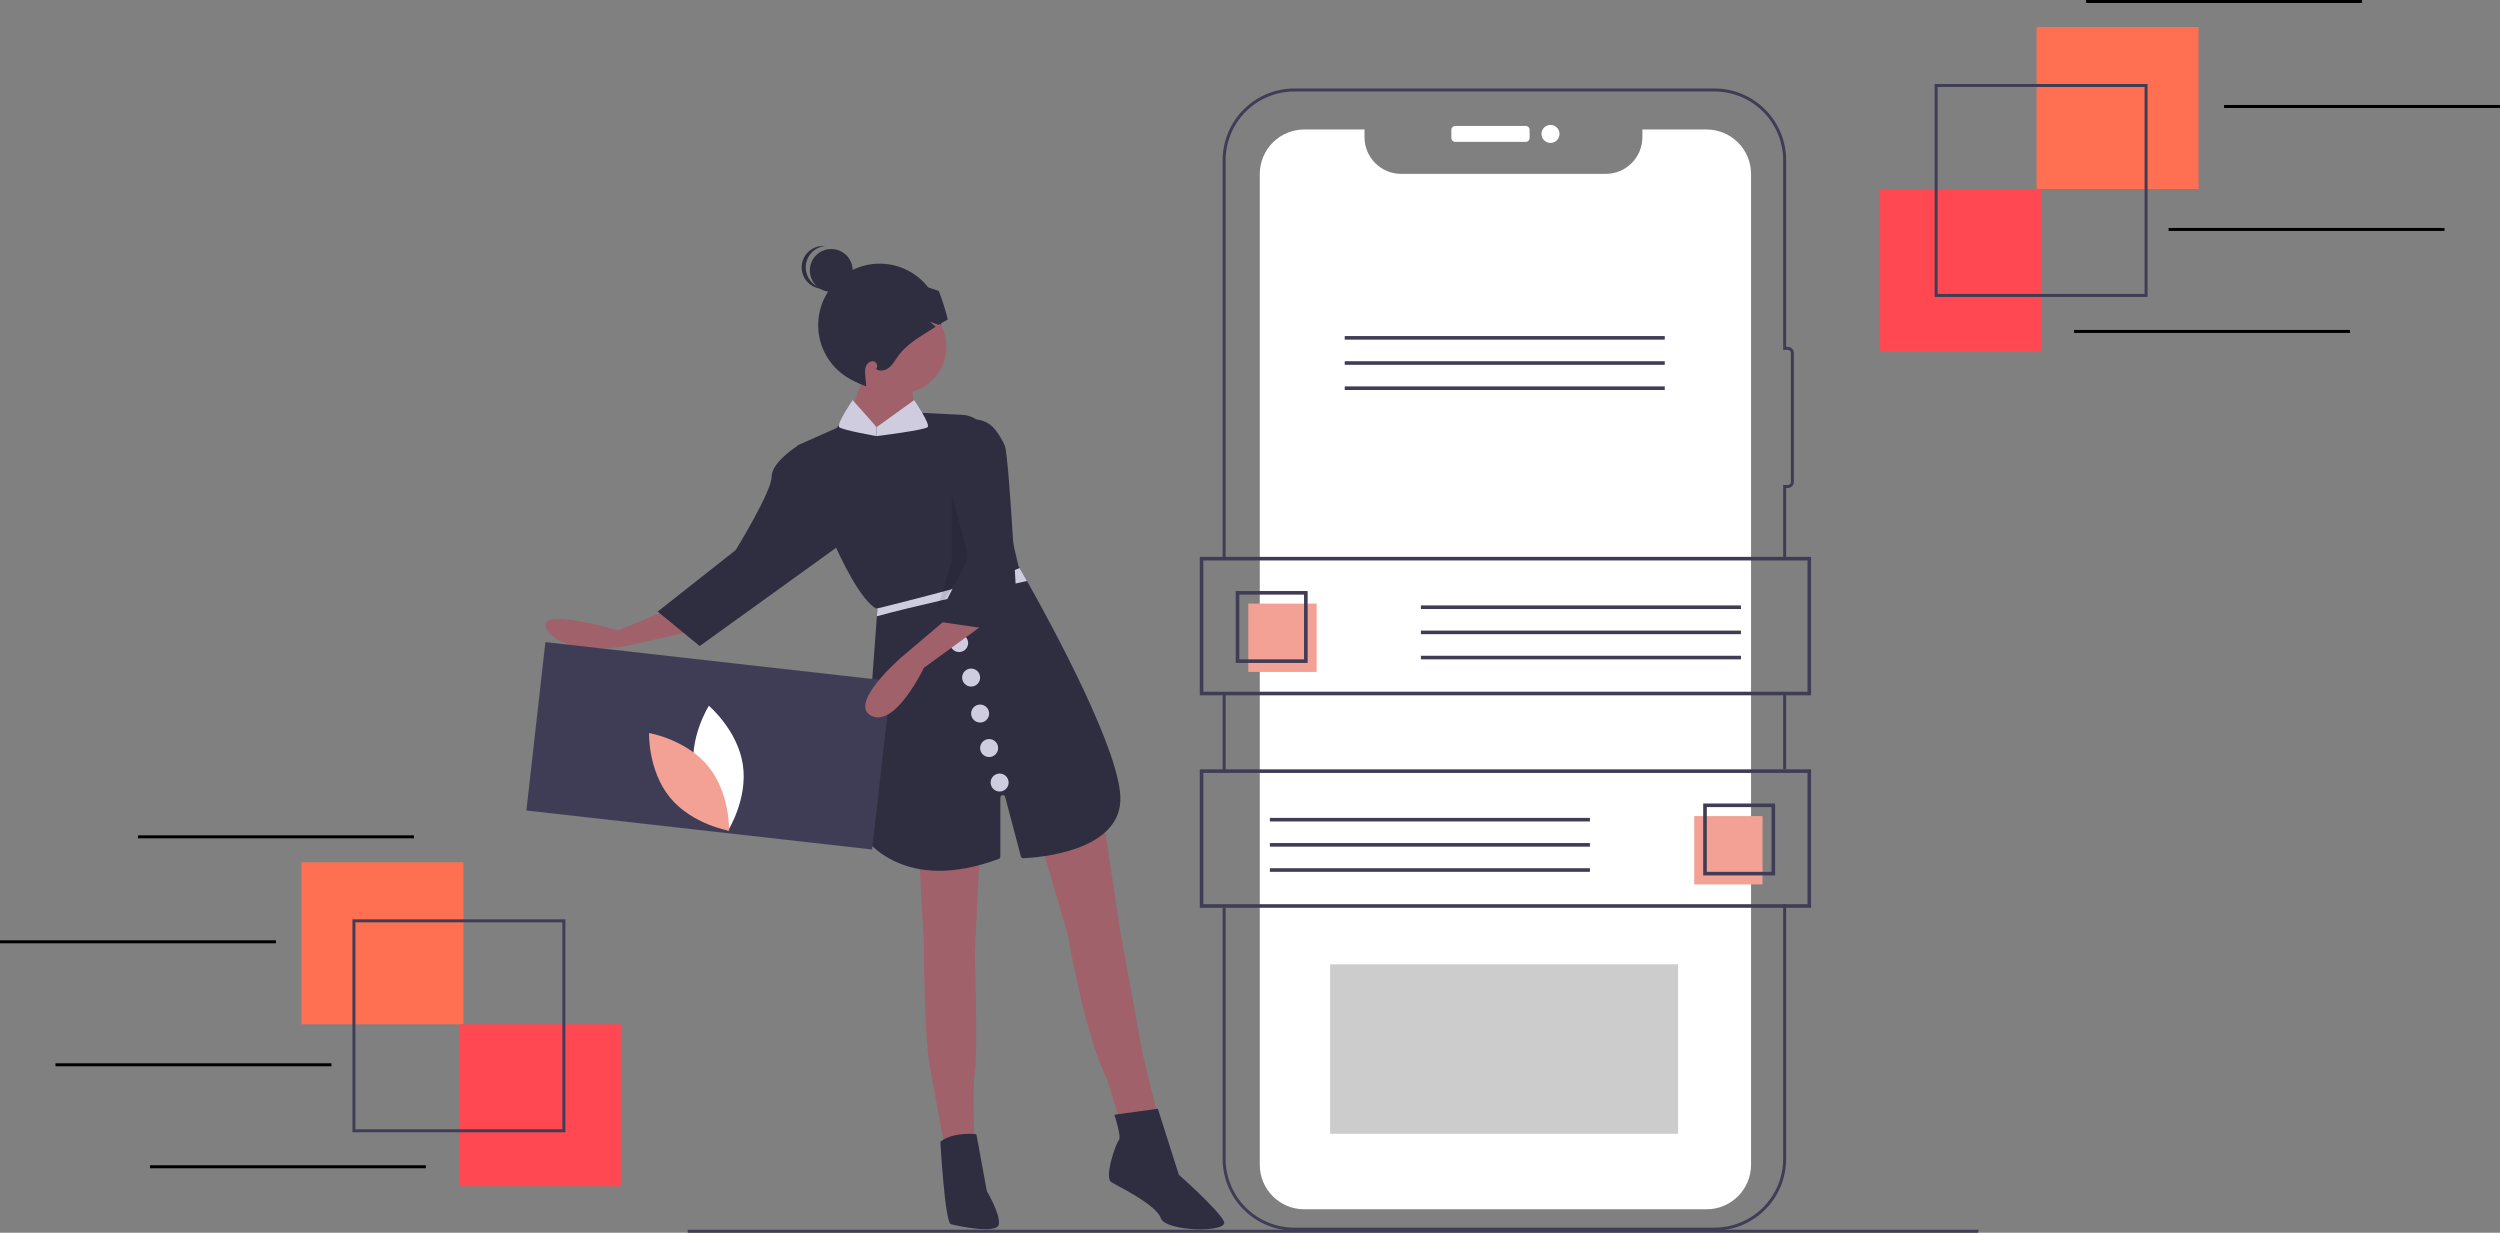 <svg width="1667" height="822" viewBox="0 0 1667 822" fill="none" xmlns="http://www.w3.org/2000/svg">
<rect x="0" y="0" width="1667" height="822" fill="#808080" stroke="none"/>
<g id="app">
<path id="baseone" d="M1319.12 820H458.549V822H1319.12V820Z" fill="#3F3D56"/>
<g id="girl">
<path id="efe" d="M627.549 216.8C627.552 222.645 626.305 228.424 623.891 233.747C621.477 239.07 617.951 243.816 613.552 247.664C609.153 251.513 603.981 254.376 598.383 256.061C592.786 257.746 586.893 258.214 581.101 257.433C580.908 257.421 580.716 257.392 580.529 257.347C579.045 257.138 577.574 256.839 576.127 256.451C575.166 256.214 574.228 255.923 573.3 255.599C567.009 253.449 561.334 249.802 556.767 244.972C552.199 240.142 548.874 234.273 547.078 227.872C545.283 221.471 545.072 214.729 546.462 208.228C547.852 201.726 550.802 195.661 555.058 190.553C559.314 185.446 564.748 181.45 570.892 178.91C577.036 176.37 583.705 175.362 590.325 175.974C596.945 176.585 603.318 178.797 608.893 182.419C614.468 186.04 619.078 190.964 622.327 196.764C623.531 198.896 624.535 201.136 625.327 203.453C626.192 205.962 626.806 208.549 627.161 211.179C627.365 212.591 627.488 214.014 627.528 215.441C627.538 215.894 627.549 216.336 627.549 216.8Z" fill="#2F2E41"/>
<path id="handTwo" d="M444.049 407.3L412.049 420.3C412.049 420.3 354.049 403.3 365.049 420.3C376.049 437.3 415.049 431.3 415.049 431.3L464.049 420.3L444.049 407.3Z" fill="#A0616A"/>
<path id="it" d="M613.049 574.3L616.049 628.3C616.049 628.3 616.049 689.3 620.049 711.3C624.049 733.3 631.049 771.3 631.049 771.3L650.049 769.3C650.049 769.3 648.049 726.3 650.049 715.3C652.049 704.3 650.049 635.3 650.049 635.3L653.049 572.3L613.049 574.3Z" fill="#A0616A"/>
<path id="et" d="M695.049 565.3L712.049 623.3C712.049 623.3 723.049 689.3 738.049 719.3L747.049 748.3L772.049 744.3L762.049 703.3L747.049 621.3L736.049 548.3L695.049 565.3Z" fill="#A0616A"/>
<path id="gwg" d="M651.049 756.3C651.049 756.3 636.049 754.3 627.049 761.3C627.049 761.3 630.049 815.3 634.049 816.3C638.049 817.3 665.049 823.3 666.049 816.3C667.049 809.3 658.049 794.3 658.049 794.3L651.049 756.3Z" fill="#2F2E41"/>
<path id="yw" d="M743.049 743.3C743.049 743.3 748.049 758.3 746.049 760.3C744.049 762.3 736.049 785.3 741.049 788.3C746.049 791.3 771.049 803.3 774.049 812.3C777.049 821.3 820.049 822.3 816.049 814.3C812.049 806.3 786.049 783.3 786.049 783.3L772.049 739.3L743.049 743.3Z" fill="#2F2E41"/>
<path id="twv" d="M600.049 262.3C617.17 262.3 631.049 248.421 631.049 231.3C631.049 214.179 617.17 200.3 600.049 200.3C582.928 200.3 569.049 214.179 569.049 231.3C569.049 248.421 582.928 262.3 600.049 262.3Z" fill="#A0616A"/>
<path id="gwg_2" d="M577.549 245.8L562.549 288.8L613.549 296.8C613.549 296.8 604.549 255.8 610.549 245.8C616.549 235.8 577.549 245.8 577.549 245.8Z" fill="#A0616A"/>
<path id="gggh" d="M747.049 534.3C745.219 568.158 691.473 571.871 682.357 572.257C681.987 572.273 681.623 572.162 681.325 571.942C681.027 571.723 680.813 571.408 680.719 571.05L670.241 531.385C670.141 531.003 669.905 530.672 669.577 530.452C669.25 530.232 668.854 530.139 668.463 530.19C668.072 530.24 667.713 530.432 667.453 530.728C667.193 531.024 667.049 531.405 667.049 531.799V571.173C667.048 571.505 666.946 571.829 666.757 572.102C666.567 572.375 666.299 572.584 665.988 572.701C602.95 596.295 577.276 560.31 574.338 555.763C574.149 555.469 574.061 555.121 574.088 554.772L584.709 410.91L585.049 406.3C584.809 406.18 584.569 406.05 584.319 405.9C563.915 394.068 535.462 310.539 531.511 298.695C531.384 298.313 531.404 297.897 531.567 297.529C531.73 297.16 532.024 296.866 532.393 296.703L557.625 285.488C557.902 285.365 558.139 285.167 558.309 284.916L567.74 271.011C567.881 270.802 568.069 270.628 568.289 270.505C568.509 270.381 568.755 270.311 569.007 270.299C569.259 270.287 569.51 270.335 569.741 270.438C569.971 270.54 570.174 270.696 570.334 270.891C573.722 275.02 581.783 282.363 584.291 284.621C584.518 284.825 584.799 284.961 585.1 285.012C585.401 285.063 585.71 285.028 585.992 284.91L609.464 275.209C609.685 275.117 609.923 275.076 610.162 275.087L641.503 276.599C645.689 276.801 649.695 278.365 652.91 281.054C656.125 283.742 658.374 287.408 659.313 291.493L678.995 377.063C679.029 377.218 679.087 377.366 679.167 377.504C679.303 377.74 679.557 378.177 679.919 378.8C680.869 380.44 682.559 383.4 684.799 387.39C701.509 417.05 748.699 503.83 747.049 534.3Z" fill="#2F2E41"/>
<path id="grg" d="M540.549 301.8L532.549 296.8C532.549 296.8 514.549 307.8 514.549 317.8C514.549 327.8 490.549 366.8 490.549 366.8L438.549 407.8L466.549 430.8L559.549 363.8L540.549 301.8Z" fill="#2F2E41"/>
<path id="cee" d="M554.269 194.6C562.156 194.6 568.549 188.207 568.549 180.32C568.549 172.433 562.156 166.04 554.269 166.04C546.383 166.04 539.989 172.433 539.989 180.32C539.989 188.207 546.383 194.6 554.269 194.6Z" fill="#2F2E41"/>
<path id="vq3" d="M537.269 178.28C537.27 174.729 538.594 171.305 540.983 168.677C543.371 166.05 546.654 164.406 550.189 164.069C549.741 164.026 549.288 164 548.829 164C545.042 164 541.41 165.505 538.732 168.183C536.054 170.861 534.549 174.493 534.549 178.28C534.549 182.067 536.054 185.699 538.732 188.377C541.41 191.056 545.042 192.56 548.829 192.56C549.288 192.56 549.741 192.534 550.189 192.491C546.654 192.153 543.371 190.51 540.983 187.883C538.594 185.255 537.27 181.831 537.269 178.28Z" fill="#2F2E41"/>
<path id="bw" d="M619.922 214.45L625.85 216.606C627.687 215.453 631.784 213.173 631.942 213.083C631.569 210.293 627.135 196.204 625.881 193.99C617.781 191.143 609.545 188.556 601.05 187.415C591.311 186.094 581.099 186.749 572.174 190.883C563.261 195.007 555.827 202.949 553.783 212.551C552.777 217.251 552.958 222.459 550.133 226.345C549.567 227.12 548.902 227.819 548.156 228.424C551.124 236.859 556.41 244.287 563.408 249.854C567.469 253.092 572.038 255.634 576.93 257.378L577.608 257.615C577.608 257.57 577.597 257.514 577.597 257.469C577.563 257.141 577.54 256.813 577.506 256.486C577.337 254.599 577.156 252.735 576.987 250.849C576.795 248.634 576.603 246.33 577.416 244.262C578.241 242.195 580.398 240.478 582.567 240.941C584.748 241.404 585.855 244.737 584.013 245.979C586.341 247.821 589.877 247.256 592.283 245.539C594.701 243.81 596.282 241.201 597.932 238.738C604.5 228.904 614.05 224.408 623.901 217.861L619.922 214.45Z" fill="#2F2E41"/>
<path id="hwr" d="M584.709 410.91L585.049 406.3C584.809 406.18 584.569 406.05 584.319 405.9C604.909 400.82 660.659 386.76 679.919 378.8C680.869 380.44 682.559 383.4 684.799 387.39C660.549 392.75 605.499 405.08 584.709 410.91Z" fill="#CFCCE0"/>
<path id="gg" d="M594.204 454.162L363.667 428.156L351 540.444L581.538 566.45L594.204 454.162Z" fill="#3F3D56"/>
<g id="twoLeaf">
<path id="Vector" d="M462.789 514.729C466.308 537.718 485.42 553.866 485.42 553.866C485.42 553.866 498.828 532.741 495.309 509.752C491.791 486.762 472.679 470.614 472.679 470.614C472.679 470.614 459.271 491.739 462.789 514.729Z" fill="white"/>
<path id="Vector_2" d="M472.198 510.935C486.939 528.923 486.166 553.932 486.166 553.932C486.166 553.932 461.493 549.776 446.752 531.787C432.01 513.799 432.783 488.79 432.783 488.79C432.783 488.79 457.456 492.946 472.198 510.935Z" fill="#F2A194"/>
</g>
<path id="heh" opacity="0.1" d="M634.549 328.8L646.549 373.8L624.549 407.8L634.549 373.8V328.8Z" fill="black"/>
<g id="collar">
<path id="Vector_3" d="M568.549 266.8C568.549 266.8 557.549 282.8 559.549 284.8C561.549 286.8 584.549 290.8 584.549 290.8V284.8L568.549 266.8Z" fill="#CFCCE0"/>
<path id="Vector_4" d="M609.549 266.8C609.549 266.8 620.549 282.8 618.549 284.8C616.549 286.8 584.549 290.8 584.549 290.8V284.8L609.549 266.8Z" fill="#CFCCE0"/>
</g>
<path id="vff" d="M666.549 527.8C669.863 527.8 672.549 525.114 672.549 521.8C672.549 518.486 669.863 515.8 666.549 515.8C663.236 515.8 660.549 518.486 660.549 521.8C660.549 525.114 663.236 527.8 666.549 527.8Z" fill="#CFCCE0"/>
<path id="tvw" d="M659.549 504.8C662.863 504.8 665.549 502.114 665.549 498.8C665.549 495.486 662.863 492.8 659.549 492.8C656.236 492.8 653.549 495.486 653.549 498.8C653.549 502.114 656.236 504.8 659.549 504.8Z" fill="#CFCCE0"/>
<path id="cfw" d="M653.549 481.8C656.863 481.8 659.549 479.114 659.549 475.8C659.549 472.486 656.863 469.8 653.549 469.8C650.236 469.8 647.549 472.486 647.549 475.8C647.549 479.114 650.236 481.8 653.549 481.8Z" fill="#CFCCE0"/>
<path id="dfe" d="M647.549 457.8C650.863 457.8 653.549 455.114 653.549 451.8C653.549 448.486 650.863 445.8 647.549 445.8C644.236 445.8 641.549 448.486 641.549 451.8C641.549 455.114 644.236 457.8 647.549 457.8Z" fill="#CFCCE0"/>
<path id="fdf" d="M639.549 434.8C642.863 434.8 645.549 432.114 645.549 428.8C645.549 425.486 642.863 422.8 639.549 422.8C636.236 422.8 633.549 425.486 633.549 428.8C633.549 432.114 636.236 434.8 639.549 434.8Z" fill="#CFCCE0"/>
<path id="hand" d="M634.049 410.3L601.049 438.3C601.049 438.3 565.049 469.3 581.049 477.3C597.049 485.3 616.049 445.3 616.049 445.3L660.049 413.3L634.049 410.3Z" fill="#A0616A"/>
<path id="sds" d="M645.049 280.3C648.456 279.36 652.067 279.472 655.408 280.621C658.75 281.769 661.667 283.901 663.776 286.737C666.305 289.979 668.413 293.528 670.049 297.3C673.049 305.3 679.049 422.3 679.049 422.3L624.049 414.3L645.049 373.3V280.3Z" fill="#2F2E41"/>
</g>
<g id="mobile">
<g id="mobile_2">
<path id="ervh" d="M817.254 462.473H815.254V514.062H817.254V462.473Z" fill="#3F3D56"/>
<path id="sq" d="M1143.22 820.592H863.029C850.361 820.576 838.217 815.535 829.26 806.576C820.304 797.617 815.267 785.472 815.254 772.804V605.314H817.254V772.804C817.266 784.941 822.092 796.579 830.674 805.163C839.255 813.747 850.891 818.576 863.029 818.592H1143.22C1155.36 818.578 1167 813.75 1175.58 805.166C1184.17 796.582 1188.99 784.943 1189.01 772.804V602.917H1191.01V772.804C1190.99 785.474 1185.95 797.62 1177 806.579C1168.04 815.538 1155.89 820.578 1143.22 820.592V820.592Z" fill="#3F3D56"/>
<path id="wety" d="M1191.01 462.614H1189.01V512.999H1191.01V462.614Z" fill="#3F3D56"/>
<path id="klo" d="M1191.01 372.473H1189.01V323.385H1192.14C1192.67 323.385 1193.18 323.174 1193.56 322.798C1193.93 322.423 1194.14 321.914 1194.15 321.384V235.304C1194.14 234.774 1193.93 234.265 1193.56 233.89C1193.18 233.515 1192.67 233.304 1192.14 233.303H1189.01V106.775C1188.99 94.637 1184.16 83.001 1175.58 74.419C1167 65.838 1155.36 61.012 1143.22 61H863.029C850.893 61.014 839.258 65.841 830.676 74.422C822.095 83.004 817.268 94.639 817.254 106.775V372.331H815.254V106.775C815.269 94.109 820.307 81.965 829.263 73.009C838.219 64.052 850.363 59.014 863.029 59H1143.22C1155.89 59.013 1168.03 64.05 1176.99 73.006C1185.95 81.962 1190.99 94.107 1191.01 106.775V231.303H1192.14C1193.2 231.304 1194.22 231.726 1194.97 232.476C1195.72 233.227 1196.14 234.243 1196.15 235.304V321.384C1196.14 322.445 1195.72 323.462 1194.97 324.212C1194.22 324.962 1193.2 325.384 1192.14 325.385H1191.01V372.473Z" fill="#3F3D56"/>
<path id="mhy" d="M1017.41 83.993H970.305C968.901 83.993 967.763 85.131 967.763 86.535V92.049C967.763 93.453 968.901 94.591 970.305 94.591H1017.41C1018.82 94.591 1019.95 93.453 1019.95 92.049V86.535C1019.95 85.131 1018.82 83.993 1017.41 83.993Z" fill="white"/>
<path id="vrty" d="M1033.86 95.303C1037.18 95.303 1039.87 92.612 1039.87 89.292C1039.87 85.972 1037.18 83.281 1033.86 83.281C1030.54 83.281 1027.85 85.972 1027.85 89.292C1027.85 92.612 1030.54 95.303 1033.86 95.303Z" fill="white"/>
<path id="cwr" d="M1167.6 116.027V776.682C1167.6 784.553 1164.47 792.1 1158.9 797.664C1153.34 803.228 1145.79 806.354 1137.92 806.354H869.706C865.807 806.361 861.945 805.598 858.341 804.109C854.738 802.621 851.463 800.436 848.705 797.679C845.948 794.923 843.761 791.649 842.271 788.046C840.781 784.443 840.016 780.581 840.022 776.682V116.027C840.021 112.129 840.789 108.269 842.281 104.667C843.773 101.066 845.959 97.793 848.716 95.037C851.472 92.28 854.745 90.094 858.346 88.602C861.948 87.11 865.808 86.342 869.706 86.343H909.85V91.493C909.85 97.976 912.425 104.193 917.009 108.777C921.593 113.36 927.81 115.936 934.292 115.936H1070.7C1077.18 115.936 1083.4 113.36 1087.98 108.777C1092.57 104.193 1095.14 97.976 1095.14 91.493V86.343H1137.92C1141.82 86.341 1145.68 87.108 1149.28 88.6C1152.88 90.091 1156.15 92.277 1158.91 95.034C1161.67 97.791 1163.85 101.064 1165.35 104.666C1166.84 108.268 1167.6 112.129 1167.6 116.027Z" fill="white"/>
<path id="vce" opacity="0.2" d="M1118.93 643H886.929V756H1118.93V643Z" fill="black"/>
<path id="bux" d="M1207.62 463.635H800V371.32H1207.62V463.635ZM802.398 461.237H1205.23V373.718H802.398V461.237Z" fill="#3F3D56"/>
<g id="mobileUpBox">
<path id="Vector_5" d="M877.928 402.491H832.37V448.049H877.928V402.491Z" fill="#F2A194"/>
<path id="Vector_6" d="M871.934 442.054H823.978V394.099H871.934V442.054ZM826.376 439.657H869.536V396.496H826.376V439.657Z" fill="#3F3D56"/>
</g>
<path id="brh" d="M1160.87 403.69H947.464V406.088H1160.87V403.69Z" fill="#3F3D56"/>
<path id="vbr" d="M1160.87 420.475H947.464V422.872H1160.87V420.475Z" fill="#3F3D56"/>
<path id="tbv" d="M1160.87 437.259H947.464V439.657H1160.87V437.259Z" fill="#3F3D56"/>
<path id="rty" d="M1207.62 605.315H800V513H1207.62V605.315ZM802.398 602.917H1205.23V515.397H802.398V602.917Z" fill="#3F3D56"/>
<g id="mobileDownBox">
<path id="Vector_7" d="M1129.7 589.729H1175.25V544.171H1129.7V589.729Z" fill="#F2A194"/>
<path id="Vector_8" d="M1183.65 583.734H1135.69V535.778H1183.65V583.734ZM1138.09 581.336H1181.25V538.176H1138.09L1138.09 581.336Z" fill="#3F3D56"/>
</g>
<path id="tbr" d="M1060.16 545.37H846.757V547.767H1060.16V545.37Z" fill="#3F3D56"/>
<path id="kum" d="M1060.16 562.154H846.757V564.552H1060.16V562.154Z" fill="#3F3D56"/>
<path id="yn" d="M1060.16 578.939H846.757V581.337H1060.16V578.939Z" fill="#3F3D56"/>
<path id="ki" d="M1110.06 224.08H896.66V226.477H1110.06V224.08Z" fill="#3F3D56"/>
<path id="yh" d="M1110.06 240.864H896.66V243.262H1110.06V240.864Z" fill="#3F3D56"/>
<path id="ef" d="M1110.06 257.649H896.66V260.046H1110.06V257.649Z" fill="#3F3D56"/>
</g>
</g>
<g id="ri">
<g id="orangeRight">
<path id="Vector_9" d="M1358 126H1466V18H1358V126Z" fill="#FF7053"/>
</g>
<g id="redRight">
<path id="Vector_10" d="M1253 234H1361V126H1253V234Z" fill="#FF4852"/>
</g>
<g id="blankRight">
<path id="Vector_11" d="M1290 56H1432V198H1290V56ZM1430 58H1292V196H1430V58Z" fill="#3F3D56"/>
</g>
<g id="rightLine">
<line id="Line 16" x1="1391" y1="1" x2="1575" y2="1" stroke="black" stroke-width="2"/>
<line id="Line 17" x1="1483" y1="71" x2="1667" y2="71" stroke="black" stroke-width="2"/>
<line id="Line 18" x1="1446" y1="153" x2="1630" y2="153" stroke="black" stroke-width="2"/>
<line id="Line 19" x1="1383" y1="221" x2="1567" y2="221" stroke="black" stroke-width="2"/>
</g>
</g>
<g id="le">
<g id="orangeLeft">
<path id="Vector_12" d="M309 683H201V575H309V683Z" fill="#FF7053"/>
</g>
<g id="redLeft">
<path id="Vector_13" d="M414 791H306V683H414V791Z" fill="#FF4852"/>
</g>
<g id="blankleft">
<path id="Vector_14" d="M377 613H235V755H377V613ZM237 615H375V753H237V615Z" fill="#3F3D56"/>
</g>
<g id="leftLine">
<line id="Line 20" y1="-1" x2="184" y2="-1" transform="matrix(-1 0 0 1 276 559)" stroke="black" stroke-width="2"/>
<line id="Line 21" y1="-1" x2="184" y2="-1" transform="matrix(-1 0 0 1 184 629)" stroke="black" stroke-width="2"/>
<line id="Line 22" y1="-1" x2="184" y2="-1" transform="matrix(-1 0 0 1 221 711)" stroke="black" stroke-width="2"/>
<line id="Line 23" y1="-1" x2="184" y2="-1" transform="matrix(-1 0 0 1 284 779)" stroke="black" stroke-width="2"/>
</g>
</g>
</g>
</svg>
